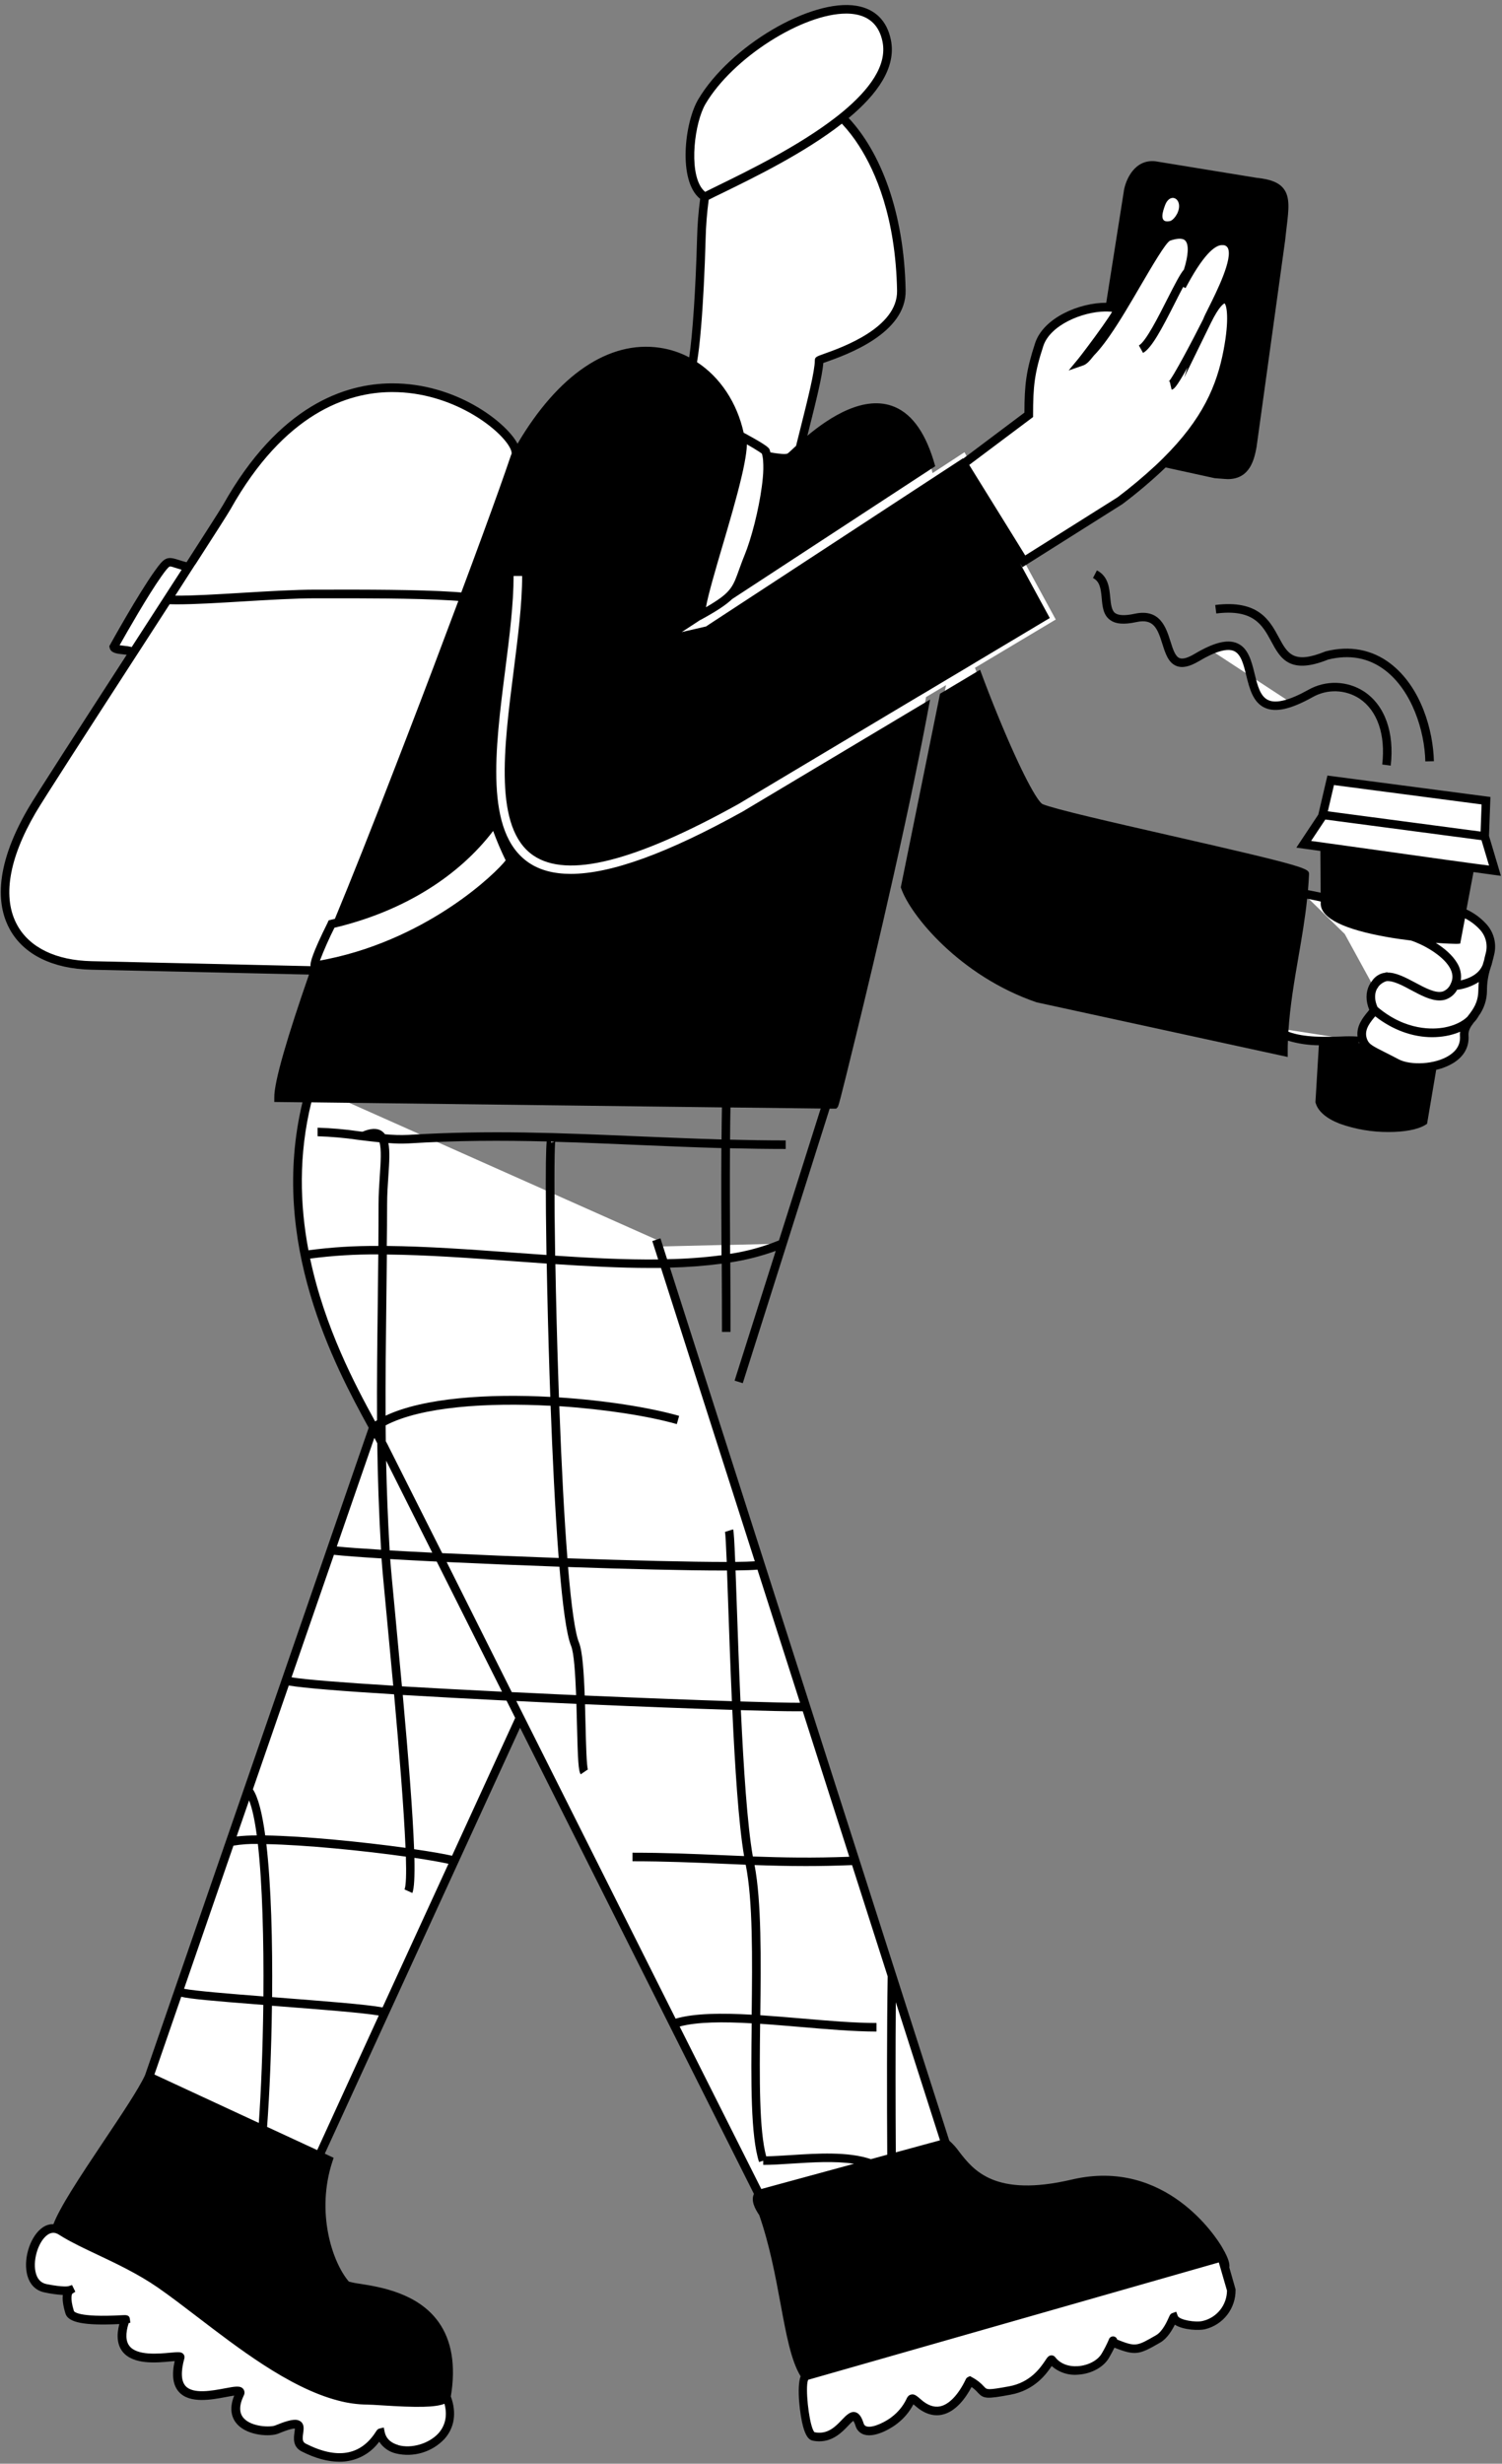 <svg width="211" height="346" viewBox="0 0 211 346" fill="none" xmlns="http://www.w3.org/2000/svg">
<rect x="0" y="0" width="211" height="346" fill="#808080" stroke="none"/>
<path d="M127.166 124.573C128.43 128.222 135.144 136.538 145.804 140.193L180.297 147.691C180.297 146.887 180.326 146.089 180.367 145.294C183.855 146.849 189.2 145.881 190.927 146.174L180.42 144.549C180.925 137.131 183.01 130.047 183.298 122.769C183.336 121.798 150.06 115.052 146.265 113.471C144.581 112.77 139.776 101.517 136.963 93.785L148.309 87.006L143.85 78.816L157.344 70.309C159.532 68.665 161.619 66.889 163.592 64.991L170.717 66.549C170.74 66.549 172.31 66.681 172.5 66.681C174.926 66.681 175.548 64.795 175.95 62.665L179.969 33.625C180.494 28.345 181.491 26.066 176.534 25.559L162.298 23.238C159.162 22.857 158.467 26.955 158.485 26.958L155.933 43.126C152.53 42.895 147.159 44.828 146.001 48.368C144.742 52.223 144.534 54.094 144.534 58.233L136.08 64.587L135.493 63.507L131.008 66.44C127.116 50.521 116.268 59.359 112.364 62.92C113.514 58.227 115.06 52.528 115.06 50.6C115.06 50.342 126.74 47.526 126.611 40.8C126.394 29.407 122.83 21.059 118.307 16.541C122.437 13.224 125.315 9.502 124.561 5.744C122.507 -4.449 104.18 4.82 98.592 14.28C96.779 17.345 95.82 25.72 99 27.644C98.73 29.577 98.574 31.524 98.533 33.476C98.372 39.468 97.947 47.535 97.272 51.149C90.613 47.042 80.476 49.181 72.365 64.103C74.374 60.662 49.074 40.554 31.853 71.225C31.398 72.04 27.884 77.493 23.513 84.252C15.972 95.915 5.872 111.47 4.494 113.834C-3.64 127.771 2.411 135.365 12.833 135.597L44.246 136.298C41.154 145.142 39.084 151.935 39.136 154.173L43.275 154.223C41.251 162.07 41.515 169.55 42.844 176.27C44.915 186.651 49.591 195.214 52.492 200.514L52.439 200.549H52.512C52.902 201.262 53.263 201.916 53.577 202.506L53.598 202.849L52.439 200.549L20.941 291.673C18.843 296.211 9.19 308.833 7.932 313.008C4.705 312.148 2.414 320.54 6.383 321.347C12.452 322.585 8.234 319.766 9.788 324.735C10.325 326.454 18.137 325.639 17.594 325.75C14.839 333.705 25.514 330.329 25.297 331.08C22.718 340.467 34.607 334.245 33.669 336.21C31.243 341.285 37.538 341.763 38.884 341.197C44.504 338.877 40.404 342.573 42.671 343.725C50.644 347.773 53.246 341.69 53.43 341.646C54.419 346.471 65.636 344.054 62.735 336.6C65.472 320.584 49.503 321.875 48.605 320.843C46.217 318.097 43.677 310.849 46.147 303.345L44.847 302.759L73.007 241.329L71.438 238.24H71.523L106.597 308.153C106.271 308.54 106.081 309.209 107.184 310.822C110.39 319.968 110.513 329.907 113.156 333.702C112.276 334.532 113.059 341.916 114.233 342.168C118.524 343.107 119.551 336.841 120.742 340.508C121.402 342.538 124.787 340.643 125.728 339.845C128.729 337.319 127.38 336.055 128.99 337.46C133.334 341.25 136.183 334.403 136.227 334.386C139.04 335.952 136.846 336.647 141.847 335.735C146.247 334.931 147.491 331.08 147.743 331.414C149.638 333.908 154.035 333.036 155.293 330.828C156.974 327.853 155.945 328.851 156.66 329.132C159.594 330.285 159.887 330.121 162.685 328.501C164.043 327.718 164.789 325.483 164.865 325.457C165.264 326.557 168.147 326.809 169.118 326.565C170.223 326.298 171.205 325.664 171.903 324.766C172.6 323.868 172.972 322.76 172.958 321.623L172.031 318.434C172.808 317.554 164.962 303.354 150.679 306.701C136.576 310.01 135.162 302.609 132.812 301.025L120.111 261.334L93.283 177.455C96.19 177.423 99.092 177.203 101.971 176.795C101.989 180.315 102.006 183.774 102.006 187.062V176.795C104.729 176.433 107.392 175.713 109.926 174.654L102.006 174.845V160.647C104.74 160.721 107.515 160.765 110.358 160.765L102.006 160.536V154.933L117.201 155.115C117.219 155.115 125.849 121.25 130.093 97.892L132.903 96.214L127.166 124.573ZM155.475 45.998L155.331 46.913C154.721 47.816 154.034 48.665 153.278 49.451C152.914 49.817 152.48 50.562 151.935 50.75C152.111 50.556 154.038 48.048 155.475 45.998ZM53.598 202.538C53.797 202.914 53.982 203.266 54.143 203.588L61.477 218.232H61.342L53.589 202.855C53.601 202.747 53.598 202.644 53.598 202.538ZM62.691 336.691C62.289 337.175 60.913 337.354 59.241 337.387C61.098 337.19 62.389 336.908 62.676 336.691H62.691ZM71.13 237.589L61.614 218.716H61.749L71.218 237.586L71.13 237.589ZM101.968 160.53L90.531 160.213C94.286 160.372 98.076 160.53 101.954 160.633C101.918 165.22 101.936 170.052 101.954 174.833L92.511 175.059L92.2 174.091L77.891 167.72L77.487 159.855C77.337 159.832 77.273 162.765 77.287 167.45L60.16 159.823C63.008 159.691 65.797 159.627 68.549 159.612L59.103 159.354L47.663 154.259L102.027 154.933C101.992 156.731 101.968 158.609 101.954 160.53H101.968Z" fill="white"/>
<path d="M199.927 157.456L201.165 150.123L196.008 150.302L191.332 147.104L185.876 146.791L185.395 154.711C186.393 158.301 196.947 159.333 199.927 157.456Z" fill="white"/>
<path d="M186.938 109.587L185.765 114.644L183.154 118.575L186.087 118.982L186.137 126.131C185.474 125.961 184.539 125.75 183.104 125.497L188.912 131.173L192.94 138.527C192.453 139.407 192.423 140.566 193.013 141.795C193.207 142.197 190.461 143.96 191.546 146.315C192.03 147.359 192.984 147.588 196.24 149.301C198.953 150.736 206.014 149.756 205.708 145.465C205.644 144.538 206.072 143.889 206.588 143.194C206.826 142.961 207.028 142.696 207.19 142.405C207.894 141.466 208.28 140.326 208.29 139.152C208.292 137.964 208.49 136.785 208.876 135.661C208.968 135.425 209.038 135.182 209.088 134.934C209.17 134.641 209.252 134.33 209.334 133.96C209.95 131.229 208.123 129.322 205.357 128.093L206.53 121.819L210.023 122.303L208.577 117.463L208.762 112.453L186.938 109.587ZM194.656 137.195C194.08 137.358 193.569 137.693 193.189 138.155C193.346 137.896 193.56 137.675 193.814 137.509C194.067 137.343 194.355 137.236 194.656 137.195Z" fill="white"/>
<path d="M154.229 80.914C154.101 80.812 153.965 80.723 153.821 80.647L154.229 80.914Z" fill="white"/>
<path d="M170.107 91.315L175.709 94.982C175.035 92.228 174.477 89.429 170.107 91.315Z" fill="white"/>
<path d="M181.362 98.678L175.718 94.982C176.366 97.596 177.147 100.171 181.362 98.678Z" fill="white"/>
<path d="M68.555 159.627L77.493 159.87L90.531 160.213C83.216 159.92 76.026 159.58 68.555 159.627Z" fill="white"/>
<path d="M26.482 79.64C23.549 79.016 23.93 78.15 22.22 80.55C19.873 83.841 15.989 90.843 15.989 90.843C16.113 91.43 18.134 91.163 18.735 91.62L26.482 79.64Z" fill="white"/>
<path d="M186.475 108.918L185.193 114.401L182.11 119.041L185.486 119.507L185.527 125.374C185.049 125.266 184.465 125.142 183.744 125.01C183.805 124.28 183.858 123.544 183.888 122.813C183.92 121.986 183.926 121.79 164.234 117.304C156.338 115.503 148.174 113.644 146.476 112.937C145.778 112.643 143.522 108.648 140.219 100.593C139.298 98.349 138.424 96.094 137.679 94.067L137.151 94.38L136.629 94.694L133.452 96.592L132.754 97.009L132.056 97.425L126.576 124.453L126.544 124.614L126.597 124.77C127.896 128.519 134.81 137.06 145.61 140.762L180.898 148.439V147.691C180.898 147.178 180.898 146.664 180.928 146.151C182.338 146.571 183.801 146.789 185.272 146.799L184.791 154.79L184.817 154.886C185.146 156.06 186.313 157.075 188.191 157.805C190.406 158.597 192.743 158.994 195.096 158.978C197.237 158.978 199.167 158.647 200.244 157.972L200.473 157.828L201.757 150.24C202.651 150.047 203.505 149.699 204.28 149.213C205.709 148.283 206.404 146.972 206.295 145.426C206.245 144.725 206.565 144.224 207.037 143.602C207.304 143.333 207.532 143.028 207.715 142.695C208.464 141.673 208.874 140.442 208.888 139.175C208.878 138.051 209.056 136.933 209.413 135.867L209.431 135.805C209.518 135.575 209.588 135.339 209.639 135.098C209.721 134.805 209.806 134.47 209.891 134.089C210.081 133.336 210.081 132.547 209.891 131.794C209.701 131.041 209.327 130.347 208.803 129.774C208.018 128.91 207.067 128.212 206.008 127.721L206.996 122.473L210.848 123.007L209.173 117.387L209.375 111.928L186.475 108.918ZM207.231 121.306L202.928 120.719L189.613 118.853L186.68 118.446L186.093 118.363L185.489 118.278L184.184 118.099L186.181 115.093L208.117 117.991L209.182 121.561L207.231 121.306ZM208.132 112.972L207.994 116.785L186.533 113.94L187.396 110.253L208.132 112.972ZM180.989 144.895C181.215 141.308 181.822 137.773 182.415 134.335C182.876 131.678 183.339 128.953 183.629 126.21C184.43 126.36 185.046 126.503 185.536 126.609V127.008C185.662 128.976 188.807 130.528 194.882 131.599C196.002 131.798 197.132 131.956 198.208 132.086C199.824 132.599 202.573 134.08 203.62 135.826C204.119 136.659 204.172 137.433 203.778 138.19C203.679 138.428 203.532 138.644 203.347 138.824C203.162 139.003 202.943 139.144 202.702 139.237C201.702 139.548 200.235 138.762 198.815 138.002C197.489 137.295 196.128 136.568 194.89 136.585V136.527C194.761 136.553 194.638 136.582 194.518 136.618C194.385 136.637 194.253 136.666 194.125 136.706C193.542 136.9 193.043 137.288 192.711 137.806C192.573 137.976 192.453 138.161 192.353 138.357C191.84 139.372 191.846 140.595 192.353 141.821C192.289 141.906 192.201 142.012 192.121 142.115C191.535 142.824 190.52 144.039 190.702 145.57C189.909 145.524 189.115 145.524 188.323 145.57C186.193 145.635 183.219 145.734 180.989 144.895ZM190.895 146.3C190.916 146.362 190.942 146.424 190.969 146.485H190.863L190.895 146.3ZM205.096 145.506C205.172 146.606 204.676 147.512 203.629 148.198C201.576 149.548 198.105 149.612 196.513 148.785C195.732 148.371 195.072 148.04 194.544 147.773C192.825 146.908 192.368 146.658 192.101 146.08C191.538 144.863 192.268 143.834 193.06 142.883L193.192 142.728C195.633 144.643 198.443 145.661 201.188 145.661C201.844 145.661 202.499 145.602 203.145 145.485C203.823 145.365 204.485 145.168 205.119 144.898C205.09 145.099 205.082 145.303 205.096 145.506ZM207.674 139.137C207.639 140.83 206.938 141.745 206.257 142.634L206.125 142.804C205.412 143.499 204.262 144.045 202.919 144.294C201.426 144.57 197.533 144.834 193.509 141.425C193.095 140.501 193.06 139.607 193.421 138.894C193.421 138.867 193.453 138.841 193.468 138.812H193.491C193.544 138.711 193.603 138.613 193.667 138.518C193.957 138.174 194.34 137.921 194.77 137.791C195.706 137.7 196.997 138.378 198.249 139.058C199.584 139.771 200.954 140.501 202.215 140.501C202.501 140.503 202.786 140.461 203.06 140.378C203.774 140.138 204.368 139.633 204.72 138.967V139.005C205.793 138.862 206.822 138.49 207.738 137.914C207.709 138.272 207.686 138.671 207.674 139.137ZM207.903 130.563C208.301 130.995 208.586 131.519 208.73 132.089C208.874 132.659 208.873 133.256 208.727 133.825C208.662 134.118 208.598 134.365 208.533 134.602C208.533 134.658 208.513 134.717 208.504 134.775C208.428 135.045 208.354 135.289 208.284 135.518C207.929 136.362 207.125 137.237 205.21 137.688C205.335 136.822 205.143 135.94 204.67 135.204C204.031 134.139 202.91 133.177 201.699 132.414C203.118 132.517 204.172 132.555 204.541 132.555H204.664L205.128 132.523L205.8 128.97C206.592 129.368 207.305 129.908 207.903 130.563Z" fill="black"/>
<path d="M173.571 321.599V321.514L172.691 318.431C172.752 318.094 172.691 317.481 172.081 316.328L172.054 316.24H172.034C171.919 316.02 171.787 315.783 171.632 315.522C170.863 314.231 163.738 303.005 150.568 306.094C139.744 308.634 136.749 304.768 134.766 302.21C134.359 301.631 133.886 301.102 133.355 300.635L94.113 178.022C96.546 177.967 98.974 177.783 101.387 177.47C101.405 180.808 101.42 183.976 101.42 187.053H102.622C102.622 183.92 102.622 180.697 102.59 177.294C104.767 176.964 106.906 176.421 108.976 175.672L103.197 193.891L104.344 194.252L116.55 155.696H117.468L117.647 155.517C117.773 155.391 117.832 155.332 120.228 145.52C121.542 140.155 123.522 131.901 125.508 123.048C127.706 113.27 129.422 105.002 130.656 98.244L129.964 98.657L129.272 99.071L104.368 113.952C93.808 119.818 85.806 122.728 80.182 122.728C77.791 122.728 75.824 122.203 74.283 121.153C68.056 116.935 69.54 105.313 70.975 94.061C71.585 89.282 72.148 84.771 72.148 80.887H73.351C73.351 84.847 72.764 89.394 72.157 94.213C70.769 105.099 69.332 116.354 74.946 120.156C79.722 123.382 89.144 121.021 103.755 112.907L129.043 97.798L129.547 97.504L129.594 97.478L130.24 97.094L130.929 96.68L132.369 95.821L133.067 95.401L133.766 94.985L136.2 93.533L136.725 93.219L137.25 92.902L147.473 86.795L143.299 79.127L143.627 79.658L143.968 79.444L144.478 79.121L144.619 79.033L157.64 70.82L157.684 70.791C159.804 69.195 161.829 67.478 163.75 65.648L170.652 67.159H170.699L171.069 67.189C171.902 67.256 172.348 67.288 172.477 67.288C175.668 67.288 176.223 64.355 176.519 62.783L180.543 33.702C180.608 33.039 180.684 32.423 180.752 31.851C181.045 29.416 181.25 27.659 180.297 26.465C179.631 25.635 178.487 25.174 176.589 24.981L162.348 22.657C159.394 22.3 158.124 25.242 157.869 26.846C157.867 26.863 157.867 26.88 157.869 26.896L155.402 42.522C151.723 42.493 146.602 44.575 145.408 48.198C144.15 52.053 143.921 53.986 143.909 57.949L136.282 63.68L136.15 63.78L135.663 64.144L135.308 64.411L135.282 64.361L131.686 66.707L131.161 67.053L130.633 67.397L124.854 71.175L124.308 71.533L99.375 87.848C99.294 87.936 99.184 87.993 99.064 88.006L95.773 88.766L98.392 87.053V87.068L98.885 86.798C100.83 85.721 102.039 84.903 102.854 84.129L130.342 66.153L130.862 65.813L131.378 65.475C130.155 61.029 128.257 58.239 125.696 57.154C121.437 55.347 116.479 58.644 113.417 61.196C113.49 60.902 113.561 60.624 113.634 60.336C114.605 56.467 115.526 52.797 115.655 50.979L116.101 50.821C118.882 49.835 127.339 46.837 127.221 40.777C127.01 29.671 123.654 21.326 119.219 16.574C123.217 13.253 125.931 9.499 125.156 5.627C124.614 2.922 122.947 1.262 120.337 0.819C113.936 -0.264 102.496 6.495 98.079 13.972C96.169 17.199 95.207 25.43 98.357 27.926C98.114 29.76 97.969 31.606 97.923 33.455C97.727 40.659 97.298 46.916 96.82 50.19C95.546 49.515 94.166 49.061 92.74 48.846C85.518 47.752 78.367 52.68 72.699 62.316C72.664 62.246 72.623 62.175 72.582 62.102C70.91 59.207 64.075 53.839 55.108 53.839H54.965C48.532 53.88 39.21 56.875 31.328 70.917C30.996 71.503 28.981 74.642 26.206 78.957C25.71 78.834 25.326 78.711 25.009 78.608C23.399 78.08 23.035 78.365 21.73 80.198C19.383 83.48 15.623 90.262 15.464 90.549L15.356 90.743L15.4 90.963C15.555 91.717 16.438 91.808 17.292 91.896C17.43 91.911 17.617 91.928 17.799 91.955C11.361 101.904 5.057 111.658 3.971 113.515C-1.138 122.271 -0.247 127.615 1.399 130.557C3.361 134.077 7.418 136.063 12.818 136.183L43.407 136.867C40.442 145.412 38.479 151.938 38.532 154.174V154.76L42.489 154.807C37.758 174.49 47.015 191.791 51.794 200.514L20.369 291.448C19.459 293.401 17.122 296.892 14.649 300.588C11.02 306.006 8.398 310.013 7.509 312.354C6.968 312.344 6.437 312.507 5.995 312.82C4.347 313.94 3.306 316.927 3.766 319.229C4.059 320.714 4.939 321.676 6.248 321.94C7.097 322.128 7.96 322.248 8.829 322.3C8.753 322.887 8.829 323.714 9.199 324.92C9.595 326.184 11.862 326.627 16.761 326.387C16.335 328.032 16.488 329.32 17.21 330.253C18.691 332.136 22.009 331.822 23.991 331.634L24.537 331.587C24.094 333.585 24.302 335.016 25.162 335.949C26.675 337.592 29.738 337.011 31.762 336.63C32.14 336.559 32.572 336.477 32.9 336.433C32.076 338.487 32.677 339.777 33.361 340.499C34.871 342.098 37.978 342.23 39.098 341.769C40.647 341.13 41.213 341.05 41.421 341.062C41.415 341.236 41.398 341.41 41.368 341.581C41.263 342.341 41.075 343.617 42.383 344.277C44.284 345.242 46.056 345.72 47.663 345.72C48.755 345.732 49.833 345.483 50.808 344.995C51.784 344.506 52.628 343.791 53.272 342.91C53.811 343.743 54.652 344.335 55.619 344.562C56.832 344.85 58.099 344.815 59.294 344.459C60.489 344.103 61.569 343.439 62.427 342.535C63.852 340.951 64.169 338.833 63.333 336.556C64.049 332.215 63.465 328.692 61.597 326.087C58.681 322.019 53.407 321.18 50.57 320.731C50.041 320.665 49.518 320.562 49.004 320.42C46.637 317.651 44.369 310.632 46.701 303.548L46.868 303.04L45.628 302.454L73.06 242.64L105.914 308.112C105.447 309.074 106.081 310.239 106.659 311.089C108.125 315.313 108.944 319.713 109.662 323.603C110.449 327.853 111.129 331.546 112.473 333.72C111.886 335.263 112.376 339.214 112.836 340.854C113.174 342.027 113.567 342.614 114.118 342.749C114.443 342.821 114.774 342.857 115.107 342.857C117.072 342.857 118.36 341.502 119.172 340.646C119.387 340.403 119.622 340.178 119.873 339.974C120.01 340.195 120.115 340.435 120.184 340.687C120.269 340.982 120.428 341.25 120.647 341.466C120.865 341.683 121.135 341.839 121.431 341.922C123.135 342.406 125.611 340.748 126.124 340.297C127.035 339.583 127.782 338.683 128.315 337.656L128.609 337.903C129.826 338.968 131.073 339.37 132.311 339.123C134.299 338.715 135.707 336.688 136.482 335.228C136.809 335.45 137.105 335.714 137.362 336.014C138.177 336.894 138.608 336.929 141.955 336.307C145.355 335.685 147.007 333.374 147.743 332.283C148.25 332.732 148.844 333.071 149.489 333.279C150.134 333.487 150.815 333.559 151.489 333.491C153.363 333.365 155.062 332.421 155.815 331.089C156.159 330.479 156.402 330.03 156.555 329.704C159.535 330.878 160.057 330.678 162.987 328.986C163.973 328.416 164.639 327.275 165.041 326.475C166.264 327.261 168.511 327.305 169.274 327.114C170.508 326.817 171.606 326.11 172.387 325.108C173.167 324.106 173.585 322.869 173.571 321.599ZM136.244 65.226L136.731 64.862L136.863 64.763L145.126 58.567V58.274C145.126 54.249 145.323 52.39 146.564 48.594C147.526 45.661 152.014 43.792 155.226 43.745C155.434 43.745 155.634 43.745 155.83 43.76C155.965 43.76 156.097 43.772 156.226 43.795C156.094 44.024 155.909 44.311 155.692 44.634C155.475 44.957 155.194 45.37 154.903 45.781C153.563 47.679 151.797 50.002 151.486 50.377L150.122 52.029L152.149 51.328C152.691 51.14 153.093 50.642 153.416 50.243C153.527 50.105 153.633 49.973 153.709 49.885C153.92 49.676 154.138 49.433 154.358 49.175C154.578 48.917 154.859 48.568 155.117 48.227C155.375 47.887 155.634 47.529 155.898 47.148C157.332 45.095 158.857 42.472 160.259 40.07C161.82 37.403 163.759 34.083 164.366 33.801C165.108 33.546 166.082 33.335 166.513 33.801C167.035 34.353 166.944 35.875 166.317 37.855C165.789 38.468 165.082 39.847 164.005 41.962C162.723 44.496 160.969 47.966 159.99 48.515L160.576 49.565C161.782 48.89 163.202 46.212 165.076 42.505C165.463 41.739 165.856 40.962 166.211 40.299L166.546 40.457L166.818 39.955C169.373 35.247 170.925 34.347 171.77 34.423C171.908 34.417 172.046 34.447 172.168 34.513C172.29 34.578 172.393 34.674 172.465 34.793C173.275 36.259 170.849 41.073 169.825 43.132C169.432 43.915 169.142 44.49 169.024 44.828C167.602 47.658 164.733 53.111 164.146 53.628C164.197 53.592 164.255 53.566 164.316 53.551L164.589 54.725C164.882 54.657 165.155 54.59 166.818 51.604L166.358 53.017L170.115 45.335C171.268 42.989 171.899 42.651 172.025 42.607C172.339 42.901 172.708 44.872 171.887 49.172C170.934 54.159 168.954 58.837 163.38 64.361C163.213 64.528 163.043 64.695 162.867 64.862L162.339 65.364C160.632 66.946 158.846 68.441 156.989 69.843L144.053 77.989L144.023 78.007L142.803 76.027L137.154 66.91L136.159 65.299L136.244 65.226ZM165.355 30.026C165.167 30.399 164.727 30.974 164.337 31.053C162.682 31.39 163.433 29.492 163.636 28.905C164.369 26.797 166.372 27.987 165.355 30.035V30.026ZM165.443 325.219L165.237 324.656L164.674 324.858C164.416 324.949 164.337 325.134 164.199 325.445C163.955 325.988 163.319 327.431 162.398 327.956C159.679 329.525 159.555 329.599 156.945 328.569C156.913 328.45 156.846 328.343 156.752 328.263C156.658 328.182 156.542 328.133 156.42 328.12C156.275 328.107 156.13 328.145 156.011 328.228C155.892 328.31 155.805 328.432 155.766 328.572C155.479 329.238 155.15 329.884 154.78 330.508C154.228 331.482 152.879 332.203 151.418 332.303C150.072 332.394 148.913 331.934 148.236 331.039C148.174 330.956 148.093 330.89 148 330.845C147.907 330.801 147.805 330.78 147.702 330.784C147.318 330.784 147.115 331.077 146.822 331.532C146.15 332.523 144.754 334.585 141.756 335.134C138.758 335.682 138.647 335.615 138.268 335.201C137.777 334.651 137.191 334.193 136.538 333.849L136.265 333.699L135.971 333.834C135.819 333.912 135.701 334.045 135.643 334.207C134.622 336.325 133.317 337.689 132.061 337.944C131.211 338.12 130.301 337.8 129.392 336.996C128.779 336.463 128.468 336.196 128.028 336.281C127.588 336.366 127.441 336.688 127.292 337.011C126.828 337.935 126.164 338.744 125.347 339.378C124.619 339.988 122.689 341.033 121.751 340.763C121.643 340.737 121.546 340.68 121.469 340.601C121.392 340.522 121.339 340.422 121.316 340.314C121.094 339.628 120.777 338.909 120.128 338.759C119.48 338.61 118.905 339.167 118.289 339.815C117.383 340.772 116.254 341.954 114.42 341.575C113.795 340.968 113.226 336.694 113.396 334.858C113.408 334.635 113.453 334.414 113.528 334.204H113.567L114.235 334.013L171.218 317.733L171.368 318.247L171.553 318.88L171.732 319.502L172.368 321.693C172.359 322.678 172.021 323.631 171.408 324.401C170.796 325.172 169.943 325.716 168.986 325.947C167.977 326.211 165.654 325.812 165.443 325.228V325.219ZM125.843 302.275C125.799 295.672 125.793 287.67 125.843 281.19L132.05 300.582L125.843 302.275ZM124.643 302.6L122.343 303.228C119.158 302.143 114.79 302.421 111.114 302.659C109.865 302.738 108.677 302.814 107.635 302.832C106.641 299.189 106.688 291.961 106.782 284.217C108.642 284.34 110.557 284.51 112.458 284.666C116.148 284.983 119.964 285.308 123.129 285.308V284.106C120.014 284.106 116.383 283.795 112.569 283.469C110.642 283.305 108.694 283.138 106.805 283.014C106.899 275.147 106.981 267.066 105.999 261.924C108.345 262.006 110.692 262.067 113.197 262.067C115.25 262.067 117.395 262.026 119.697 261.93L124.702 277.564C124.587 284.587 124.587 294.66 124.64 302.609L124.643 302.6ZM55.525 226.756C55.167 223.016 54.888 220.056 54.815 218.956C56.783 219.071 58.992 219.188 61.353 219.305L70.523 237.58C65.243 237.322 60.517 237.07 56.464 236.829C56.164 233.547 55.847 230.156 55.525 226.756ZM54.266 183.436C54.296 181.066 54.322 178.648 54.346 176.182C59.966 176.235 66.047 176.678 72.013 177.112L76.803 177.455C76.894 182.48 77.029 187.91 77.199 193.111C77.231 194.082 77.267 195.108 77.305 196.179C68.599 195.712 59.517 196.29 54.167 198.819C54.143 193.668 54.202 188.617 54.266 183.436ZM54.381 169.131C54.381 167.77 54.469 166.447 54.557 165.168C54.686 163.261 54.791 161.68 54.557 160.527C55.504 160.606 56.456 160.624 57.405 160.58C64.152 160.16 70.499 160.152 76.797 160.307C76.701 161.357 76.636 163.895 76.692 170.351C76.709 172.208 76.736 174.188 76.768 176.247L72.075 175.912C66.088 175.475 59.989 175.033 54.331 174.977C54.364 173.064 54.381 171.116 54.381 169.131ZM77.413 160.457L77.434 160.322H77.871C77.808 160.375 77.735 160.415 77.656 160.438C77.578 160.461 77.495 160.468 77.413 160.457ZM78.499 218.804C72.878 218.601 67.164 218.364 62.119 218.123L54.68 203.333C54.536 203.04 54.387 202.732 54.199 202.403C54.199 201.658 54.181 200.916 54.175 200.177C59.191 197.537 68.475 196.95 77.349 197.426C77.598 204.087 77.971 212.157 78.487 218.804H78.499ZM54.24 205.128L60.726 218.056C58.564 217.95 56.548 217.842 54.739 217.739C54.48 213.351 54.325 209.179 54.24 205.128ZM62.747 219.37C67.672 219.604 73.18 219.833 78.587 220.027C79.027 225.327 79.569 229.551 80.223 231.138C80.631 232.124 80.81 234.978 80.933 238.064L78 237.932C75.892 237.838 73.855 237.74 71.89 237.639L62.747 219.37ZM102.288 225.104C102.429 229.211 102.599 234.057 102.816 238.912C97.357 238.736 90.132 238.463 82.139 238.117C82.019 234.826 81.816 231.842 81.335 230.678C80.793 229.361 80.27 225.691 79.798 220.068C88.264 220.361 96.383 220.561 101.561 220.561H102.127C102.176 221.936 102.232 223.485 102.288 225.104ZM80.974 239.287C81.004 240.273 81.027 241.261 81.051 242.2C81.177 247.269 81.256 248.706 81.579 249.181L82.576 248.504L82.599 248.548C82.4 248.067 82.324 244.934 82.253 242.171C82.23 241.241 82.206 240.285 82.18 239.34C89.874 239.677 97.231 239.956 102.872 240.132C103.244 248.178 103.752 256.104 104.529 260.665L101.449 260.536C97.518 260.366 93.45 260.19 88.853 260.19V261.393C93.426 261.393 97.477 261.569 101.396 261.736L104.755 261.877C105.77 266.863 105.688 275.009 105.594 282.941C101.396 282.703 97.559 282.727 94.911 283.498L72.529 238.885C75.334 239.032 78.17 239.164 80.974 239.287ZM105.758 260.721C104.978 256.28 104.456 248.301 104.077 240.17C107.503 240.27 110.19 240.328 111.786 240.328C112.185 240.328 112.514 240.328 112.769 240.328L119.307 260.759C114.268 260.953 109.973 260.876 105.758 260.721ZM104.022 238.95C103.802 234.072 103.634 229.199 103.491 225.063C103.429 223.303 103.376 221.802 103.329 220.552C104.69 220.537 105.743 220.499 106.409 220.44L112.39 239.135C111.1 239.143 108.143 239.079 104.022 238.95ZM106.034 219.267C105.4 219.314 104.467 219.34 103.282 219.352C103.165 216.381 103.086 215.114 102.989 214.779L101.842 215.14C101.915 215.433 102.001 217.052 102.091 219.358C96.996 219.358 88.539 219.153 79.71 218.845C79.276 213.33 78.889 206.114 78.569 197.484C85.022 197.907 91.118 198.875 95.078 199.998L95.406 198.842C91.279 197.669 85.061 196.675 78.522 196.249C78.493 195.425 78.463 194.592 78.437 193.744C78.24 187.904 78.106 182.369 78.02 177.535C82.544 177.828 87.032 178.068 91.288 178.068C91.816 178.068 92.335 178.068 92.854 178.068L106.034 219.267ZM93.714 176.839L92.778 173.906L91.634 174.293L92.461 176.875C87.862 176.924 82.948 176.675 77.988 176.344C77.847 167.863 77.868 161.765 77.988 160.354C81.802 160.46 85.615 160.624 89.487 160.791C93.359 160.958 97.295 161.126 101.338 161.237C101.305 166.112 101.338 171.248 101.355 176.285C98.822 176.614 96.271 176.799 93.717 176.839H93.714ZM109.428 174.199C107.224 175.099 104.92 175.733 102.567 176.088C102.54 171.119 102.517 166.059 102.549 161.258C105.113 161.319 107.718 161.36 110.372 161.36V160.158C107.732 160.158 105.122 160.116 102.558 160.052C102.558 158.512 102.59 157.001 102.616 155.529L115.291 155.681L109.428 174.199ZM12.845 134.987C7.887 134.878 4.194 133.098 2.449 129.974C0.308 126.16 1.194 120.669 5.01 114.134C6.086 112.291 12.431 102.479 18.887 92.497L19.369 91.755L20.099 90.629C21.372 88.657 22.633 86.713 23.83 84.859C24.15 84.859 24.478 84.874 24.828 84.874C27.362 84.874 30.677 84.674 34.153 84.463C37.74 84.249 41.451 84.026 44.384 84.026H46.027C50.362 84.026 58.264 84.005 63.333 84.319L63.961 84.36L64.389 84.392C62.157 90.368 59.696 96.888 57.255 103.216C56.669 104.75 56.082 106.272 55.495 107.771C52.269 116.137 49.215 123.828 47.042 129.044L46.836 129.091L46.455 129.184L46.176 129.249L46.05 129.501V129.528C43.862 133.928 43.551 135.204 43.621 135.688L12.845 134.987ZM27.459 79.253C30.128 75.111 32.044 72.119 32.375 71.527C39.975 57.989 48.86 55.1 54.962 55.062H55.12C63.498 55.062 70.051 60.125 71.547 62.724C71.913 63.358 71.907 63.701 71.84 63.806L71.787 63.918C71.784 63.933 71.779 63.948 71.772 63.962C71.35 65.217 70.802 66.793 70.15 68.623C68.763 72.507 66.903 77.593 64.8 83.204L64.395 83.172L63.767 83.125C58.734 82.788 50.779 82.803 46.006 82.811H44.384C41.416 82.811 37.687 83.034 34.082 83.251C30.477 83.469 27.121 83.674 24.613 83.653L26.96 79.998L27.453 79.236L27.459 79.253ZM63.459 127.26C59.567 129.874 53.448 133.197 45.859 134.726L45.411 134.814L45.117 134.869L44.938 134.907C45.545 133.329 46.23 131.782 46.992 130.273H47.036L47.176 130.24L47.907 130.059C56.912 127.744 64.436 123.042 69.276 116.7C69.793 118.106 70.381 119.484 71.036 120.83C70.373 121.699 67.692 124.427 63.459 127.26ZM120.134 2.007C122.241 2.365 123.534 3.664 123.977 5.867C124.649 9.22 122.097 12.614 118.354 15.72L117.864 16.116C117.709 16.242 117.547 16.369 117.386 16.492C112.141 20.549 105.066 24.001 101.018 25.981L99.783 26.588L99.129 26.911L99.055 26.949C98.881 26.799 98.724 26.63 98.589 26.445C96.718 23.887 97.589 17.172 99.114 14.588C102.966 8.07 112.783 1.907 118.867 1.907C119.292 1.905 119.715 1.938 120.134 2.007ZM98.481 46.007C98.774 42.575 99.003 38.017 99.126 33.505C99.172 31.682 99.316 29.863 99.557 28.055C100.114 27.762 100.783 27.448 101.546 27.075C105.984 24.907 113.006 21.478 118.266 17.369C119.155 18.321 119.955 19.353 120.656 20.452C123.003 24.086 125.825 30.569 126.019 40.827C126.118 46.019 118.278 48.799 115.699 49.712C114.728 50.058 114.467 50.149 114.467 50.615C114.467 52.105 113.449 56.156 112.467 60.069C112.25 60.949 112.033 61.794 111.83 62.615C111.613 62.815 111.414 63 111.243 63.158C110.994 63.39 110.736 63.63 110.657 63.68C110.384 63.868 109.216 63.704 108.231 63.533C108.199 63.404 108.161 63.275 108.116 63.149C108.037 62.944 107.929 62.659 104.993 61.055L104.491 60.782L104.476 60.806C103.538 56.535 101.159 52.982 97.917 50.859C98.108 49.759 98.296 48.21 98.481 45.995V46.007ZM101.487 76.692C102.435 73.466 103.452 70.013 104.127 67.153C104.177 66.954 104.221 66.757 104.265 66.567C104.309 66.376 104.359 66.15 104.403 65.948C104.535 65.332 104.646 64.754 104.731 64.229C104.767 64.02 104.796 63.821 104.819 63.627C104.843 63.434 104.869 63.22 104.887 63.041C104.904 62.862 104.919 62.601 104.922 62.404C105.215 62.574 105.526 62.747 105.802 62.915L106.274 63.208C106.533 63.36 106.784 63.526 107.025 63.704C107.051 63.786 107.074 63.874 107.096 63.968C107.142 64.176 107.176 64.386 107.195 64.598C107.258 65.446 107.244 66.297 107.154 67.141C107.134 67.344 107.113 67.549 107.09 67.76C107.066 67.972 107.043 68.156 107.016 68.347C106.579 71.641 105.55 75.639 104.611 77.927C104.259 78.775 104.024 79.476 103.79 80.095C103.065 82.119 102.746 83.028 100.455 84.495C100.082 84.739 99.66 84.997 99.173 85.278C99.457 83.589 100.566 79.822 101.487 76.681V76.692ZM17.412 90.693C17.239 90.676 16.998 90.649 16.799 90.617C17.738 88.951 20.774 83.606 22.71 80.89C23.155 80.262 23.59 79.69 23.812 79.573C23.924 79.52 24.126 79.573 24.637 79.746C24.874 79.822 25.165 79.916 25.517 80.016L18.503 90.869C18.145 90.78 17.78 90.721 17.412 90.693ZM43.736 154.81L101.417 155.52C101.387 156.987 101.37 158.491 101.358 160.026C97.331 159.911 93.403 159.732 89.551 159.58C78.821 159.119 68.687 158.682 57.346 159.383C56.257 159.431 55.166 159.4 54.082 159.289C53.962 159.125 53.816 158.981 53.65 158.864C52.999 158.409 52.099 158.439 50.911 158.94L50.456 158.884C48.52 158.601 46.569 158.43 44.613 158.371V159.574C46.52 159.633 48.422 159.801 50.309 160.078C51.31 160.202 52.325 160.325 53.31 160.424C53.603 161.39 53.48 163.264 53.357 165.091C53.272 166.332 53.178 167.731 53.178 169.136C53.178 171.119 53.169 173.067 53.152 174.98C49.868 174.949 46.586 175.152 43.331 175.587C42.125 169.21 41.92 162.176 43.736 154.819V154.81ZM43.569 176.754C46.742 176.337 49.942 176.141 53.143 176.168C53.123 178.632 53.097 181.047 53.064 183.413C52.996 188.81 52.935 194.07 52.967 199.452C52.876 199.508 52.785 199.564 52.697 199.623C49.875 194.472 45.61 186.431 43.569 176.763V176.754ZM52.589 201.928L52.996 202.685C53.064 207.478 53.222 212.412 53.533 217.645C50.802 217.478 48.637 217.322 47.312 217.184L52.589 201.928ZM46.91 218.355C48.268 218.507 50.608 218.68 53.603 218.865V218.968C53.671 220.05 53.941 222.904 54.316 226.85C54.577 229.601 54.903 233.045 55.24 236.735C47.927 236.286 42.967 235.884 40.955 235.562L46.91 218.355ZM40.565 236.712C42.686 237.075 48.224 237.51 55.361 237.947C56.047 245.573 56.742 254.007 56.968 259.507C50.955 258.679 42.735 257.849 37.259 257.764C36.842 254.708 36.276 252.411 35.525 251.29L40.565 236.712ZM34.992 252.845C35.431 253.945 35.789 255.641 36.074 257.764C35.127 257.759 34.181 257.808 33.24 257.911L34.992 252.845ZM32.794 259.199C33.928 259.012 35.075 258.933 36.224 258.961C36.86 264.534 37.065 272.522 37.001 280.374C32.328 280.011 27.391 279.603 25.854 279.301L32.794 259.199ZM25.461 280.421C26.67 280.715 29.568 280.987 36.989 281.565C36.916 287.652 36.681 293.574 36.358 298.142L21.692 291.342L25.461 280.421ZM55.968 343.382C55.217 343.18 54.275 342.69 54.035 341.523L53.911 340.918L53.31 341.059C53.052 341.118 52.941 341.291 52.788 341.528C50.655 344.858 47.347 345.415 42.956 343.186C42.474 342.939 42.474 342.555 42.589 341.719C42.671 341.132 42.762 340.478 42.24 340.071C42.007 339.903 41.725 339.82 41.439 339.833C40.852 339.833 39.972 340.088 38.67 340.625C38.027 340.892 35.423 340.866 34.27 339.642C33.578 338.912 33.566 337.835 34.232 336.442C34.315 336.3 34.354 336.136 34.346 335.971C34.337 335.806 34.28 335.648 34.182 335.515C33.786 334.999 33.008 335.148 31.574 335.418C29.814 335.75 27.142 336.254 26.083 335.104C25.441 334.412 25.379 333.101 25.898 331.212C25.927 331.108 25.93 330.999 25.908 330.894C25.885 330.789 25.838 330.691 25.769 330.608C25.476 330.262 25.05 330.314 23.915 330.408C22.29 330.561 19.266 330.845 18.192 329.478C17.658 328.801 17.606 327.718 18.078 326.252L18.31 326.202L18.239 325.647C18.166 325.087 17.679 325.114 17.166 325.143C10.759 325.504 10.396 324.583 10.384 324.556C9.782 322.638 10.149 322.136 10.143 322.136L10.58 321.843L10.12 320.907L9.621 321.066C9.621 321.066 8.964 321.259 6.523 320.772C5.702 320.605 5.183 320.01 4.981 319.012C4.617 317.199 5.456 314.683 6.705 313.835C6.862 313.727 7.037 313.648 7.222 313.603C7.42 313.558 7.627 313.564 7.823 313.621C7.987 313.668 8.142 313.74 8.283 313.835C8.471 313.955 8.668 314.075 8.87 314.196C10.231 315.008 11.897 315.797 13.649 316.624C16.341 317.898 19.395 319.341 22.155 321.247C23.889 322.447 25.801 323.911 27.825 325.46C30.653 327.624 33.759 330 36.963 332.08C40.433 334.33 44.02 336.228 47.502 337.131C48.842 337.493 50.221 337.683 51.609 337.698C51.978 337.698 52.706 337.744 53.551 337.797C55.985 337.956 57.951 338.041 59.458 338.006C60.793 337.973 61.782 337.844 62.439 337.583C62.873 339.202 62.579 340.631 61.576 341.748C60.236 343.189 57.83 343.907 55.953 343.397L55.968 343.382ZM44.56 301.955L37.52 298.696C37.863 294.085 38.124 287.983 38.203 281.683L39.107 281.753C44.877 282.196 50.817 282.654 53.213 283.055L44.56 301.955ZM53.741 281.92C51.462 281.489 45.499 281.04 39.21 280.547L38.227 280.471C38.297 272.695 38.089 264.74 37.417 258.984C42.794 259.087 51.028 259.897 57.018 260.744C57.091 263.179 57.044 264.851 56.824 265.35L57.921 265.846C58.188 265.259 58.27 263.499 58.215 260.912C60.203 261.205 61.873 261.498 62.999 261.748L53.741 281.92ZM63.503 260.618C62.362 260.354 60.476 260.032 58.174 259.697C57.989 254.532 57.361 246.703 56.581 238.04C61.022 238.307 66.017 238.574 71.156 238.83L72.377 241.261L63.503 260.618ZM95.477 284.601C97.967 283.933 101.605 283.924 105.597 284.152C105.497 292.331 105.447 299.954 106.632 303.633L107.219 303.448V304.035C108.392 304.035 109.771 303.947 111.226 303.853C114.039 303.674 117.28 303.466 119.967 303.876L106.946 307.42L95.477 284.601Z" fill="black"/>
<path d="M195.369 107.522C195.902 102.855 194.544 99.068 191.646 97.132C190.483 96.369 189.131 95.943 187.74 95.901C186.35 95.859 184.974 96.203 183.767 96.894C181.18 98.335 179.306 98.819 178.194 98.335C177.038 97.83 176.654 96.281 176.246 94.615C175.806 92.832 175.351 90.987 173.776 90.327C172.403 89.755 170.509 90.233 167.807 91.834C166.857 92.401 166.147 92.6 165.698 92.421C165.094 92.189 164.774 91.177 164.434 90.104C163.812 88.132 162.967 85.434 159.403 86.194C158.051 86.487 157.124 86.449 156.646 86.097C156.167 85.745 156.059 84.882 155.965 83.917C155.845 82.586 155.695 80.931 154.094 80.104L153.542 81.172C154.487 81.662 154.636 82.577 154.768 84.026C154.871 85.176 154.979 86.373 155.942 87.065C156.731 87.651 157.913 87.742 159.664 87.358C162.028 86.854 162.597 88.206 163.295 90.456C163.706 91.752 164.129 93.096 165.278 93.533C166.109 93.85 167.112 93.633 168.432 92.849C170.711 91.494 172.359 91.013 173.319 91.418C174.337 91.843 174.7 93.319 175.079 94.882C175.519 96.66 176.014 98.675 177.719 99.417C179.232 100.077 181.341 99.602 184.354 97.927C185.368 97.343 186.524 97.052 187.693 97.084C188.863 97.117 190 97.472 190.98 98.112C193.491 99.79 194.656 103.163 194.175 107.366L195.369 107.522Z" fill="black"/>
<path d="M200.229 106.929L201.432 106.903C201.335 102.65 199.672 96.501 195.295 93.166C192.731 91.213 189.599 90.626 186.237 91.474L186.158 91.5C181.696 93.313 180.878 91.793 179.637 89.496C178.364 87.135 176.777 84.199 170.714 84.965L170.863 86.158C176.114 85.496 177.364 87.822 178.578 90.069C179.839 92.415 181.142 94.82 186.571 92.629C189.59 91.881 192.283 92.383 194.568 94.125C198.346 97 200.132 102.629 200.229 106.929Z" fill="black"/>
</svg>
